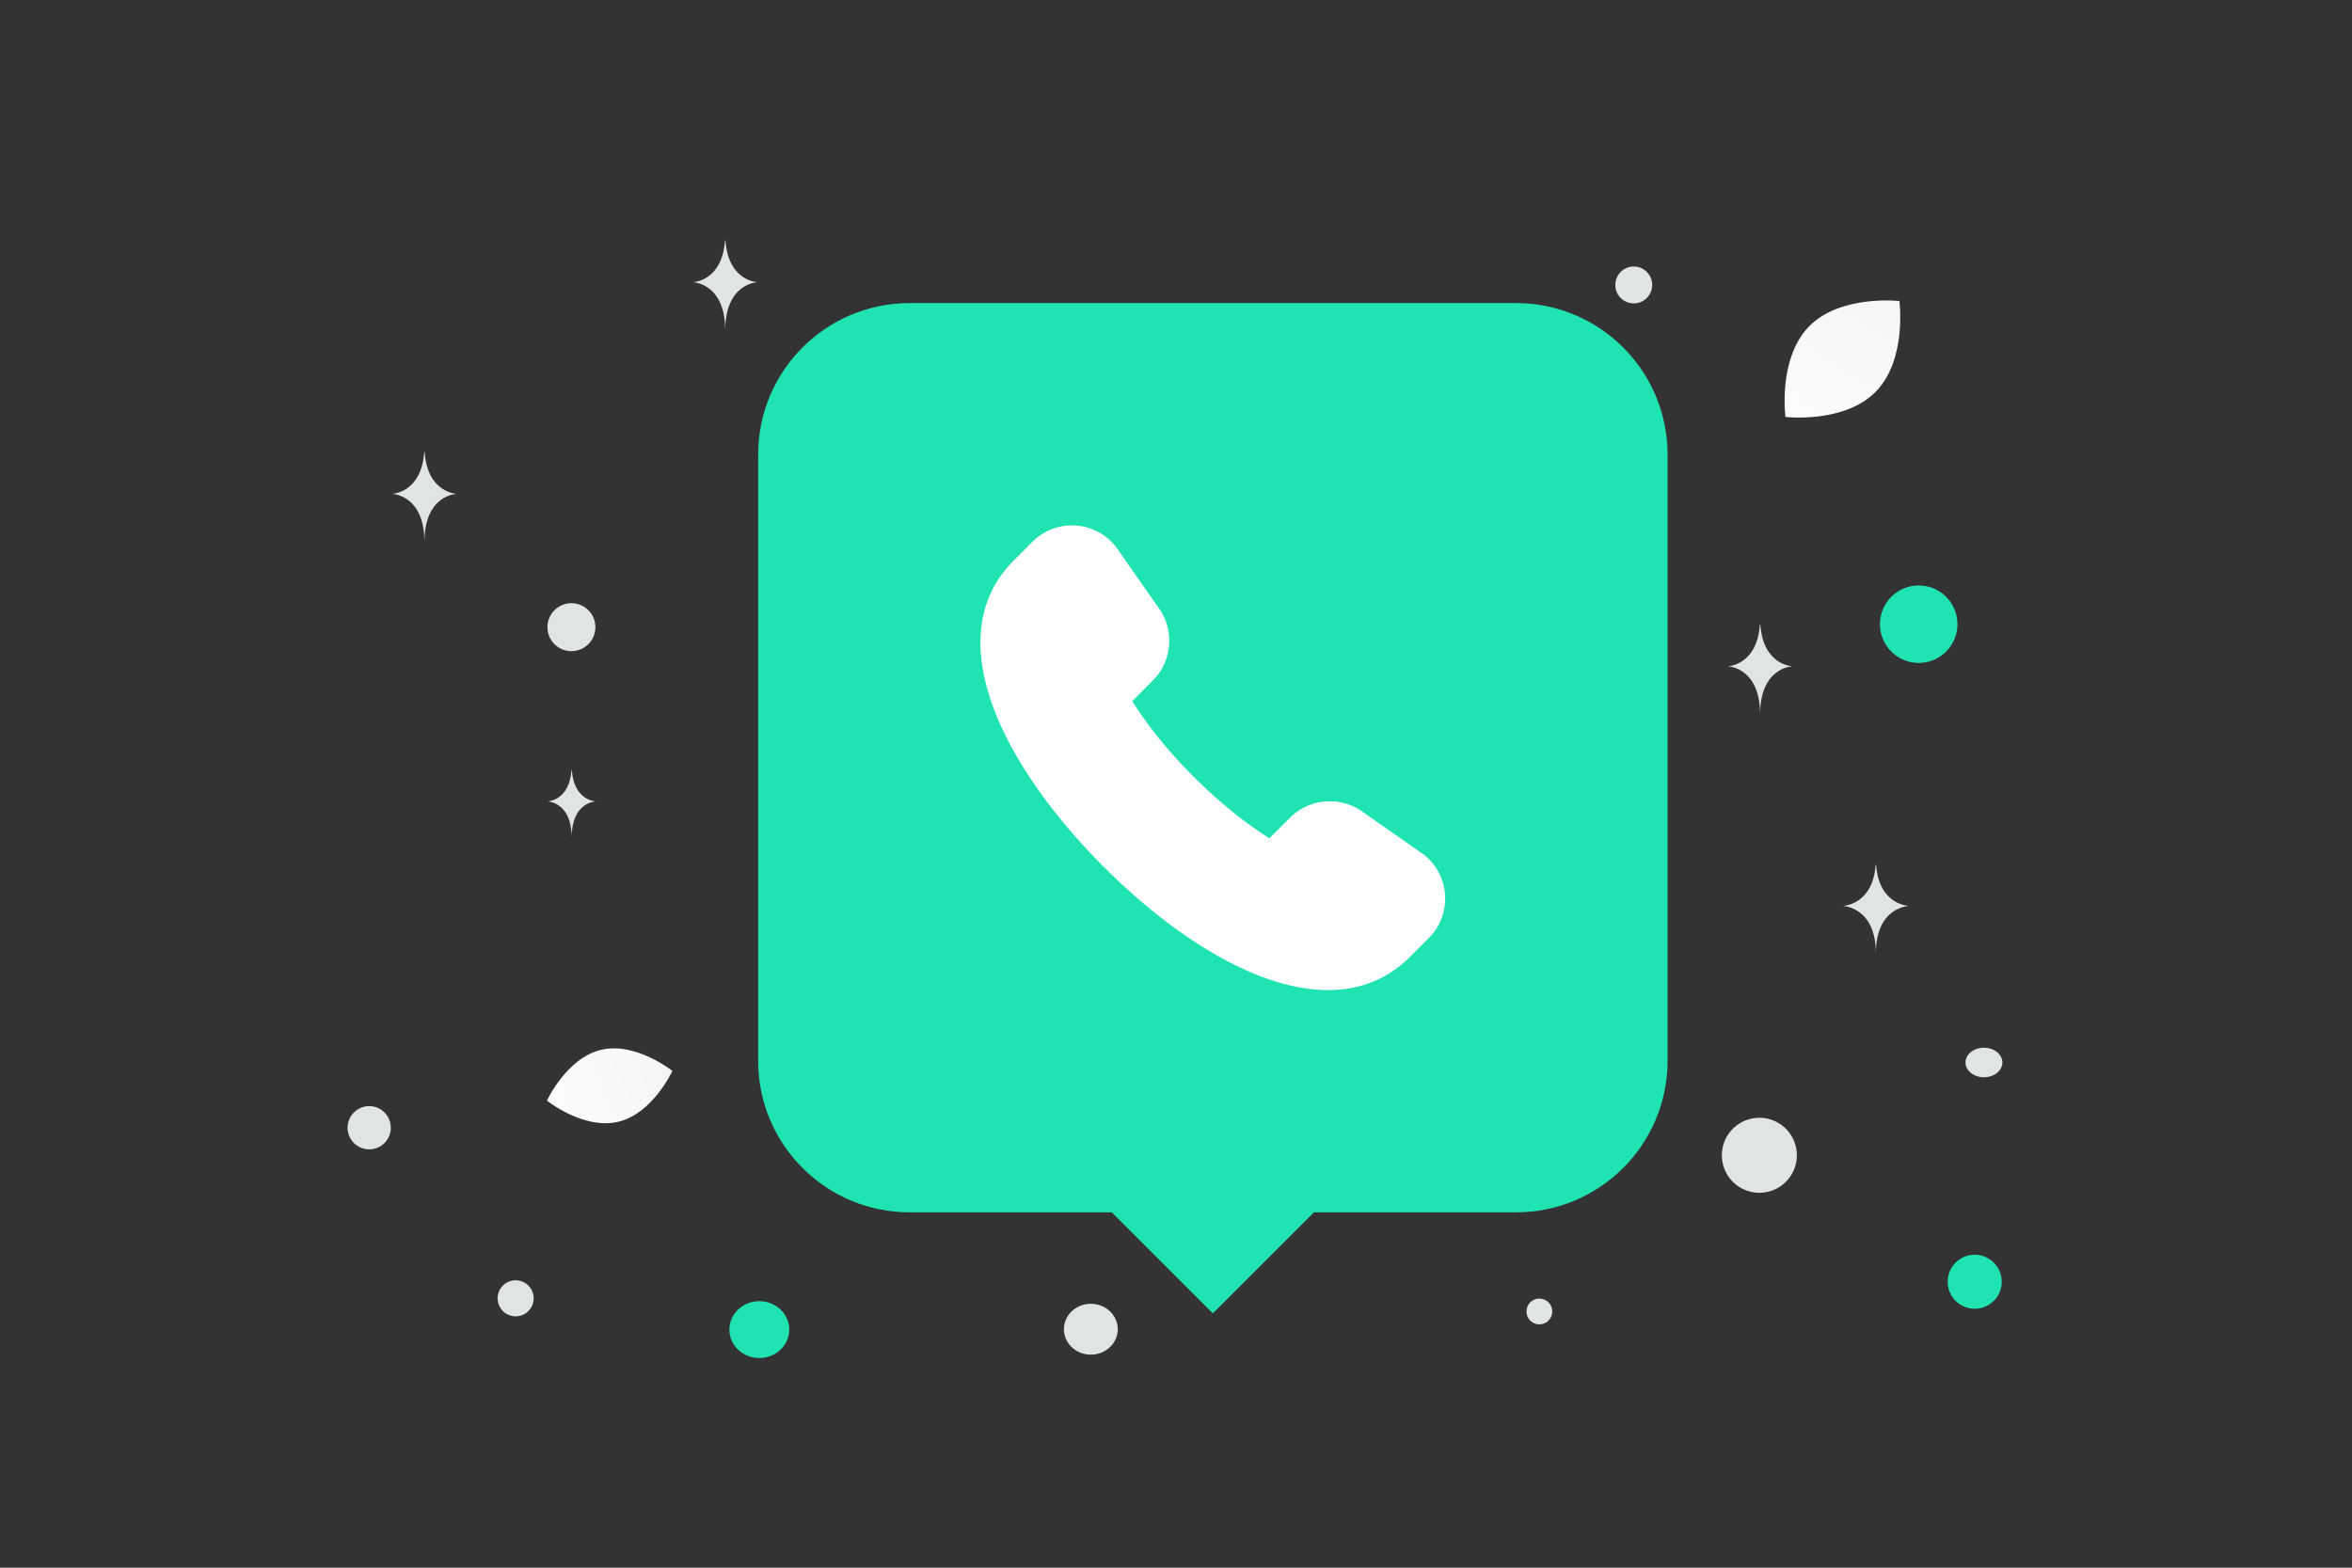 <svg width="900" height="600" viewBox="0 0 900 600" fill="none" xmlns="http://www.w3.org/2000/svg"><rect x="0" y="0" width="900" height="600" fill="#333333" stroke="none"/><path fill="transparent" d="M0 0h900v600H0z"/><path fill-rule="evenodd" clip-rule="evenodd" d="m502.768 464-38.666 38.667L425.435 464h-77.333c-32.036 0-58-25.965-58-58V174c0-32.035 25.964-58 58-58h232c32.035 0 58 25.965 58 58v232c0 32.035-25.965 58-58 58h-77.334z" fill="#20E3B2"/><path fill-rule="evenodd" clip-rule="evenodd" d="M422.321 331.723c38.823 38.841 88.014 63.596 117.269 34.466l7.095-7.096c9.444-9.444 8.128-25.076-2.827-32.705-6.918-4.82-14.352-9.995-22.568-15.775-8.501-5.975-20.168-5.068-27.548 2.259l-8.021 7.967c-9.941-6.296-19.776-14.387-28.917-23.511l-.035-.035c-9.124-9.123-17.215-18.976-23.511-28.917l7.967-8.021c7.327-7.38 8.252-19.065 2.241-27.565a3483.086 3483.086 0 0 1-15.739-22.515c-7.611-10.991-23.261-12.325-32.723-2.863l-7.096 7.096c-29.112 29.254-4.374 78.41 34.448 117.268" fill="#fff"/><path d="M236.561 429.341c-13.251 3.139-27.267-8.099-27.267-8.099s7.479-16.322 20.735-19.452c13.252-3.139 27.263 8.089 27.263 8.089s-7.479 16.322-20.731 19.462z" fill="url(#a)"/><path d="M717.76 149.92c-12.039 12.253-34.551 9.669-34.551 9.669s-2.979-22.449 9.071-34.695c12.039-12.253 34.539-9.677 34.539-9.677s2.979 22.45-9.059 34.703z" fill="url(#b)"/><circle cx="755.624" cy="490.559" r="10.343" transform="rotate(180 755.624 490.559)" fill="#20E3B2"/><ellipse cx="290.554" cy="508.88" rx="11.453" ry="10.88" transform="rotate(180 290.554 508.88)" fill="#20E3B2"/><circle r="14.826" transform="matrix(-1 0 0 1 734.198 238.895)" fill="#20E3B2"/><ellipse rx="10.307" ry="9.735" transform="matrix(-1 0 0 1 417.409 508.735)" fill="#E1E4E5"/><circle r="8.274" transform="matrix(-1 0 0 1 141.274 431.619)" fill="#E1E4E5"/><circle r="4.942" transform="matrix(-1 0 0 1 589.043 501.942)" fill="#E1E4E5"/><circle r="7.06" transform="matrix(-1 0 0 1 625.161 109.06)" fill="#E1E4E5"/><circle r="6.899" transform="scale(1 -1) rotate(-75 -225.133 -377.028)" fill="#E1E4E5"/><circle r="9.178" transform="matrix(-1 0 0 1 218.653 240.038)" fill="#E1E4E5"/><ellipse rx="7.06" ry="5.648" transform="matrix(-1 0 0 1 759.161 406.648)" fill="#E1E4E5"/><circle r="14.358" transform="scale(1 -1) rotate(-75 48.494 -659.759)" fill="#E1E4E5"/><path d="M717.714 331h.185c1.093 15.496 12.618 15.734 12.618 15.734s-12.708.248-12.708 18.153c0-17.905-12.708-18.153-12.708-18.153s11.519-.238 12.613-15.734zM277.42 92h.181c1.068 15.765 12.323 16.008 12.323 16.008s-12.411.252-12.411 18.468c0-18.216-12.412-18.468-12.412-18.468s11.251-.243 12.319-16.008zm-115.101 81h.18c1.069 15.765 12.324 16.008 12.324 16.008s-12.412.252-12.412 18.468c0-18.216-12.411-18.468-12.411-18.468s11.251-.243 12.319-16.008zm511.101 66h.181c1.068 15.765 12.323 16.008 12.323 16.008s-12.411.252-12.411 18.468c0-18.216-12.412-18.468-12.412-18.468s11.251-.243 12.319-16.008zm-454.74 55.745h.135c.798 11.779 9.208 11.96 9.208 11.96s-9.274.189-9.274 13.8c0-13.611-9.273-13.8-9.273-13.8s8.406-.181 9.204-11.96z" fill="#E1E4E5"/><defs><linearGradient id="a" x1="186.66" y1="437.146" x2="302.663" y2="382.342" gradientUnits="userSpaceOnUse"><stop stop-color="#fff"/><stop offset="1" stop-color="#EEE"/></linearGradient><linearGradient id="b" x1="669.728" y1="191.773" x2="756.76" y2="55.341" gradientUnits="userSpaceOnUse"><stop stop-color="#fff"/><stop offset="1" stop-color="#EEE"/></linearGradient></defs></svg>